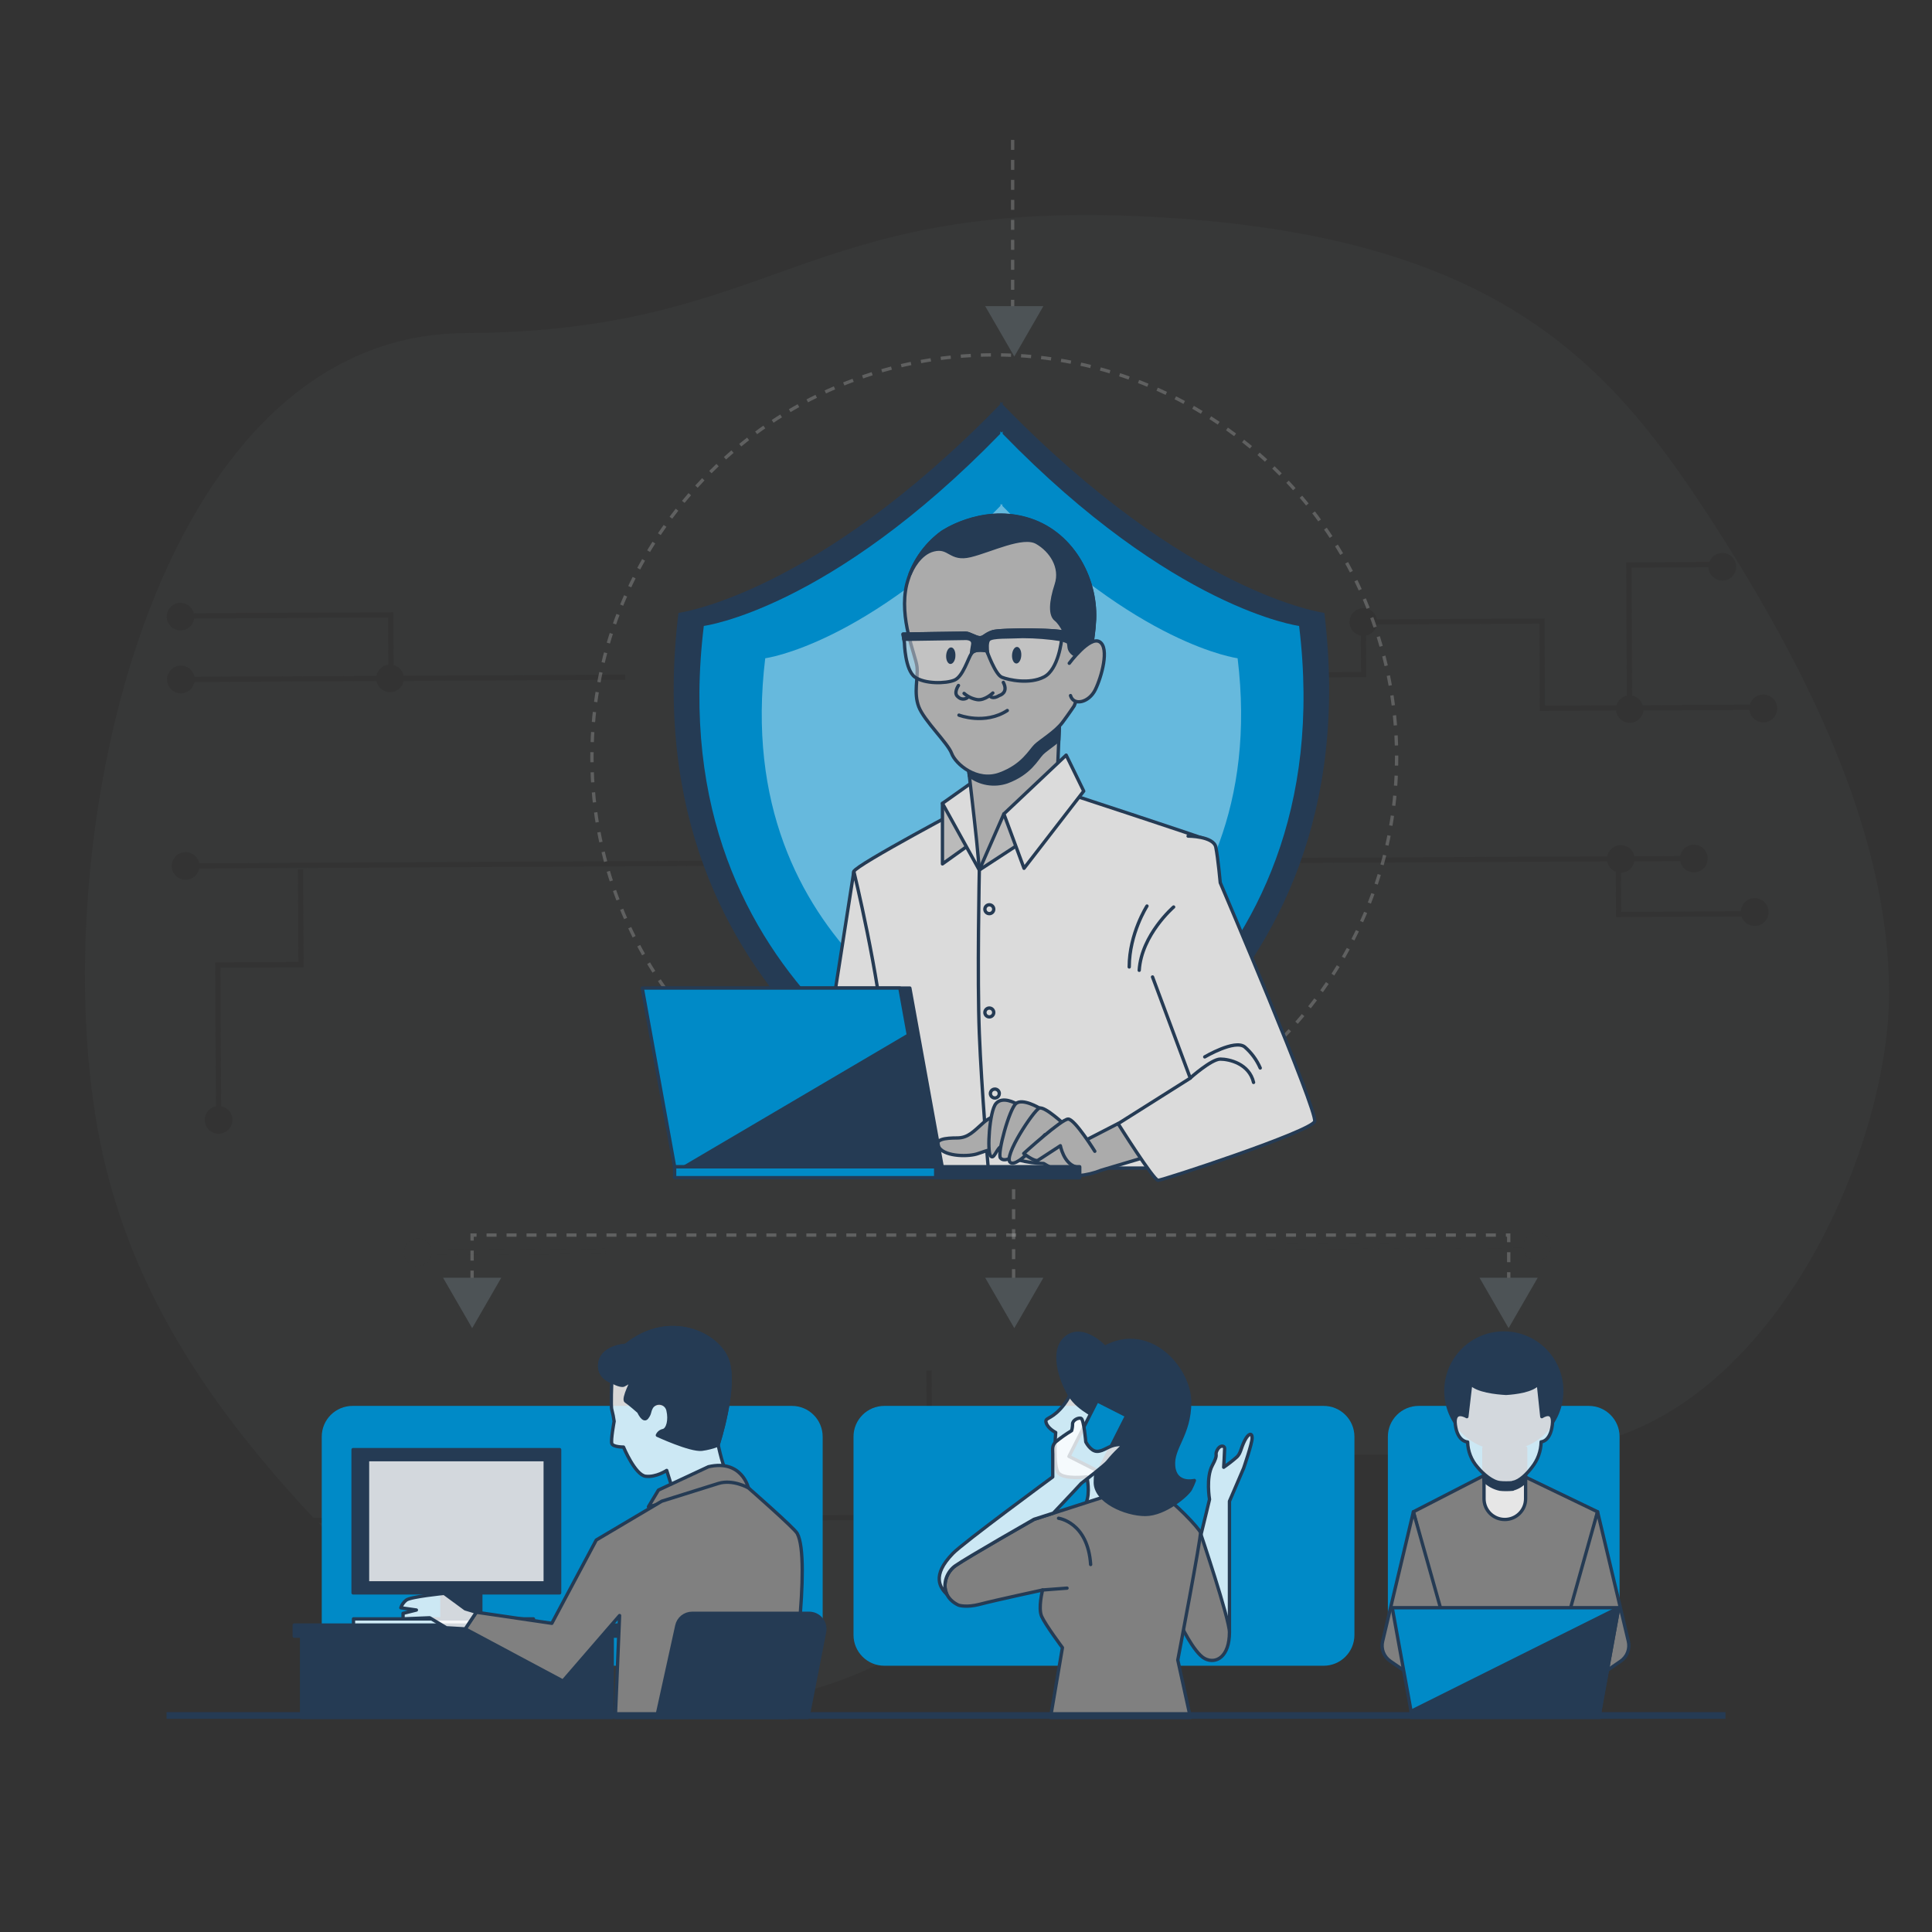 <svg width="290" height="290" viewBox="0 0 290 290" fill="none" xmlns="http://www.w3.org/2000/svg">
<rect x="0" y="0" width="290" height="290" fill="#333333" stroke="none"/>
<g clip-path="url(#clip0_3075_12908)">
<path d="M14.696 169.668C18.58 190.864 29.061 207.484 42.501 222.825C44.04 224.581 45.56 226.249 47.061 227.829L86.798 227.629C86.926 227.284 87.144 226.978 87.43 226.745C87.716 226.512 88.059 226.359 88.424 226.303C88.788 226.247 89.161 226.29 89.504 226.426C89.847 226.563 90.146 226.789 90.372 227.08C90.598 227.372 90.742 227.718 90.789 228.084C90.837 228.45 90.785 228.822 90.64 229.161C90.495 229.5 90.262 229.794 89.965 230.013C89.668 230.232 89.318 230.367 88.951 230.405L88.997 239.545L112.038 239.43L111.978 227.487L139.172 227.351L139.064 205.73L139.844 205.726L139.957 228.128L112.763 228.264L112.823 240.206L69.776 240.422C69.681 240.93 69.401 241.385 68.989 241.697C68.577 242.009 68.064 242.156 67.549 242.11C67.034 242.064 66.556 241.828 66.206 241.447C65.856 241.067 65.661 240.569 65.659 240.053C65.656 239.536 65.846 239.037 66.192 238.653C66.538 238.269 67.014 238.028 67.528 237.976C68.043 237.925 68.557 238.067 68.972 238.375C69.387 238.683 69.672 239.135 69.772 239.642L88.201 239.549L88.154 230.347C87.733 230.225 87.36 229.973 87.09 229.627C86.821 229.28 86.668 228.857 86.654 228.419L47.838 228.613C77.364 259.313 101.193 258.936 119.941 254.15C138.253 249.469 146.888 239.021 166.799 229.523L166.779 225.62L149.896 225.705L149.893 224.924L167.556 224.836L167.578 229.136C169.018 228.466 170.506 227.803 172.064 227.139C179.278 224.05 186.918 222.07 194.725 221.265L194.711 218.408L220.164 218.28C220.261 217.775 220.542 217.323 220.953 217.013C221.364 216.703 221.876 216.557 222.389 216.603C222.902 216.649 223.379 216.884 223.729 217.262C224.078 217.64 224.274 218.135 224.279 218.65C224.279 218.852 224.246 219.052 224.181 219.244C228.981 218.682 233.75 217.876 238.469 216.83C267.403 210.441 283.676 171.222 283.564 148.844C283.451 126.466 272.893 102.696 256.51 77.488C241.245 54.001 224.186 35.051 172.064 32.501C119.941 29.95 116.702 49.764 69.776 50C22.85 50.236 6.734 126.083 14.696 169.668ZM45.577 145.199L33.088 145.261L33.193 166.055C33.701 166.15 34.155 166.43 34.467 166.842C34.779 167.254 34.927 167.767 34.881 168.282C34.834 168.796 34.598 169.275 34.218 169.625C33.837 169.975 33.34 170.17 32.823 170.172C32.306 170.175 31.807 169.985 31.423 169.639C31.039 169.293 30.798 168.817 30.747 168.303C30.695 167.788 30.837 167.274 31.145 166.859C31.453 166.444 31.905 166.159 32.412 166.059L32.304 144.469L44.792 144.407L44.723 130.49L45.503 130.486L45.577 145.199ZM90.87 188.23L64.746 188.361C64.651 188.869 64.37 189.324 63.959 189.636C63.547 189.948 63.033 190.095 62.519 190.049C62.004 190.003 61.525 189.766 61.175 189.386C60.826 189.005 60.631 188.508 60.628 187.991C60.626 187.475 60.816 186.976 61.161 186.592C61.507 186.208 61.984 185.966 62.498 185.915C63.012 185.864 63.527 186.006 63.942 186.314C64.357 186.622 64.642 187.074 64.742 187.581L90.89 187.449L90.87 188.23ZM230.712 189.214C230.196 189.213 229.699 189.018 229.319 188.669C228.939 188.32 228.703 187.842 228.657 187.328L190.044 187.521L190.04 186.741L228.739 186.547C228.841 186.173 229.045 185.835 229.328 185.571C229.611 185.307 229.963 185.128 230.343 185.053C230.723 184.979 231.116 185.012 231.478 185.149C231.84 185.286 232.157 185.522 232.392 185.83C232.627 186.137 232.772 186.505 232.809 186.89C232.847 187.275 232.776 187.664 232.604 188.011C232.433 188.358 232.167 188.65 231.838 188.855C231.509 189.059 231.13 189.167 230.743 189.167L230.712 189.214ZM191.108 100.937L204.291 100.871L204.264 95.407C203.893 95.338 203.547 95.17 203.265 94.919C202.982 94.669 202.773 94.347 202.66 93.986C202.547 93.626 202.535 93.242 202.624 92.875C202.713 92.508 202.9 92.173 203.166 91.904C203.432 91.636 203.765 91.445 204.131 91.353C204.497 91.26 204.881 91.269 205.243 91.378C205.604 91.487 205.929 91.693 206.182 91.973C206.435 92.253 206.607 92.597 206.679 92.967L231.844 92.841L231.909 105.931L242.642 105.877C242.743 105.514 242.942 105.186 243.215 104.928C243.489 104.669 243.828 104.49 244.196 104.409L244.095 84.42L256.584 84.357C256.763 83.873 257.117 83.473 257.575 83.236C258.034 82.998 258.564 82.94 259.063 83.072C259.562 83.205 259.994 83.518 260.274 83.952C260.554 84.385 260.663 84.907 260.579 85.417C260.495 85.926 260.224 86.386 259.82 86.707C259.415 87.027 258.906 87.185 258.391 87.151C257.876 87.116 257.392 86.89 257.034 86.518C256.676 86.146 256.47 85.654 256.455 85.138L244.895 85.196L244.992 104.405C245.36 104.482 245.701 104.658 245.977 104.914C246.253 105.17 246.455 105.496 246.56 105.857L262.67 105.776C262.811 105.277 263.132 104.848 263.572 104.573C264.012 104.298 264.538 104.197 265.049 104.289C265.559 104.382 266.016 104.661 266.332 105.073C266.647 105.485 266.797 105.999 266.753 106.516C266.71 107.033 266.474 107.515 266.094 107.868C265.714 108.22 265.216 108.419 264.697 108.424C264.179 108.429 263.677 108.24 263.29 107.895C262.903 107.55 262.658 107.073 262.604 106.557L246.689 106.637C246.637 107.145 246.4 107.616 246.022 107.959C245.644 108.302 245.152 108.493 244.642 108.496C244.131 108.498 243.638 108.312 243.256 107.973C242.875 107.633 242.632 107.165 242.576 106.658L231.133 106.715L231.067 93.61L206.683 93.732C206.607 94.14 206.41 94.516 206.118 94.811C205.826 95.106 205.452 95.307 205.044 95.387L205.076 101.632L191.143 101.702L191.108 100.937ZM241.249 128.543C241.34 128.071 241.591 127.644 241.961 127.337C242.331 127.029 242.797 126.86 243.278 126.857C243.759 126.855 244.226 127.02 244.599 127.324C244.972 127.627 245.228 128.051 245.324 128.523L252.208 128.488C252.302 127.98 252.583 127.526 252.995 127.214C253.407 126.901 253.92 126.754 254.435 126.8C254.949 126.847 255.428 127.083 255.778 127.463C256.128 127.844 256.323 128.341 256.325 128.858C256.328 129.375 256.138 129.874 255.792 130.258C255.446 130.642 254.97 130.883 254.455 130.934C253.941 130.986 253.426 130.843 253.012 130.535C252.597 130.227 252.311 129.776 252.212 129.269L245.327 129.303C245.24 129.774 244.992 130.2 244.627 130.509C244.262 130.818 243.801 130.991 243.322 130.999L243.352 136.877L261.304 136.787C261.333 136.269 261.554 135.781 261.923 135.417C262.293 135.053 262.785 134.841 263.303 134.82C263.821 134.8 264.328 134.973 264.725 135.307C265.122 135.64 265.381 136.11 265.45 136.624C265.52 137.138 265.395 137.659 265.101 138.086C264.806 138.513 264.363 138.814 263.858 138.932C263.354 139.05 262.823 138.975 262.37 138.723C261.917 138.47 261.575 138.058 261.409 137.567L242.567 137.661L242.533 130.855C242.205 130.724 241.916 130.514 241.691 130.242C241.466 129.97 241.313 129.647 241.245 129.3L29.899 130.361C29.805 130.869 29.524 131.324 29.112 131.636C28.7 131.948 28.187 132.095 27.672 132.049C27.158 132.003 26.679 131.766 26.329 131.386C25.98 131.005 25.784 130.508 25.782 129.991C25.779 129.475 25.969 128.976 26.315 128.592C26.661 128.208 27.137 127.966 27.652 127.915C28.166 127.864 28.681 128.006 29.096 128.314C29.51 128.622 29.796 129.073 29.895 129.581L241.249 128.543ZM29.141 92.836C29.072 93.346 28.815 93.811 28.421 94.142C28.026 94.473 27.523 94.644 27.009 94.624C26.494 94.603 26.006 94.392 25.64 94.031C25.273 93.669 25.054 93.185 25.026 92.671C24.998 92.157 25.162 91.651 25.487 91.252C25.812 90.853 26.273 90.589 26.782 90.512C27.291 90.435 27.81 90.55 28.239 90.836C28.667 91.121 28.973 91.556 29.098 92.055L59.047 91.905L59.087 99.835C59.461 99.933 59.799 100.134 60.063 100.416C60.327 100.698 60.505 101.049 60.578 101.428L93.852 101.261L93.856 102.041L60.582 102.208C60.492 102.681 60.24 103.107 59.87 103.415C59.5 103.722 59.034 103.892 58.553 103.894C58.072 103.897 57.605 103.732 57.232 103.428C56.859 103.124 56.603 102.701 56.508 102.229L29.189 102.366C29.094 102.874 28.814 103.329 28.402 103.641C27.99 103.953 27.477 104.1 26.962 104.054C26.447 104.008 25.968 103.771 25.619 103.391C25.269 103.01 25.074 102.513 25.071 101.996C25.069 101.48 25.259 100.981 25.605 100.597C25.951 100.213 26.427 99.971 26.941 99.92C27.455 99.869 27.97 100.011 28.385 100.319C28.8 100.627 29.085 101.078 29.185 101.586L56.504 101.448C56.587 101.014 56.807 100.618 57.131 100.317C57.455 100.016 57.867 99.827 58.306 99.777L58.271 92.689L29.141 92.836Z" fill="#464C4F" fill-opacity="0.2"/>
<path d="M90.87 188.23L64.746 188.361C64.651 188.869 64.37 189.324 63.959 189.636C63.547 189.948 63.033 190.095 62.519 190.049C62.004 190.003 61.525 189.766 61.175 189.386C60.826 189.005 60.631 188.508 60.628 187.991C60.626 187.475 60.816 186.976 61.161 186.592C61.507 186.208 61.984 185.966 62.498 185.915C63.012 185.864 63.527 186.006 63.942 186.314C64.357 186.622 64.642 187.074 64.742 187.581L90.89 187.449L90.87 188.23Z" fill="#464C4F" fill-opacity="0.2"/>
<path d="M230.712 189.214C230.196 189.213 229.699 189.018 229.319 188.669C228.939 188.32 228.703 187.842 228.657 187.328L190.044 187.521L190.04 186.741L228.739 186.547C228.841 186.173 229.045 185.835 229.328 185.571C229.611 185.307 229.963 185.128 230.343 185.053C230.723 184.979 231.116 185.012 231.478 185.149C231.84 185.286 232.157 185.522 232.392 185.83C232.627 186.137 232.772 186.505 232.809 186.89C232.847 187.275 232.776 187.664 232.604 188.011C232.433 188.358 232.167 188.65 231.838 188.855C231.509 189.059 231.13 189.167 230.743 189.167L230.712 189.214Z" fill="#464C4F" fill-opacity="0.2"/>
<path d="M238.48 211.03H212.95C210.396 211.03 208.325 213.1 208.325 215.655V245.41C208.325 247.964 210.396 250.035 212.95 250.035H238.48C241.034 250.035 243.105 247.964 243.105 245.41V215.655C243.105 213.1 241.034 211.03 238.48 211.03Z" fill="#008AC7"/>
<path d="M225.73 217.48C230.532 217.48 234.425 213.587 234.425 208.785C234.425 203.983 230.532 200.09 225.73 200.09C220.928 200.09 217.035 203.983 217.035 208.785C217.035 213.587 220.928 217.48 225.73 217.48Z" fill="#253B54" stroke="#253B54" stroke-width="0.5" stroke-linecap="round" stroke-linejoin="round"/>
<path d="M224.25 220.705L212.155 226.925L217.455 247.775H234.735L239.8 226.925L227.13 220.82L224.25 220.705Z" fill="#808080" stroke="#253B54" stroke-width="0.5" stroke-linecap="round" stroke-linejoin="round"/>
<path d="M212.155 226.925L207.54 246.345C207.403 246.902 207.44 247.489 207.646 248.025C207.851 248.561 208.216 249.021 208.69 249.345L214.805 253.545H218.5L214.125 245.825L216.315 241.68L212.155 226.925Z" fill="#808080" stroke="#253B54" stroke-width="0.5" stroke-linecap="round" stroke-linejoin="round"/>
<path d="M239.8 226.925L244.42 246.345C244.555 246.902 244.517 247.488 244.312 248.024C244.107 248.56 243.743 249.02 243.27 249.345L237.155 253.545H233.465L237.845 245.825L235.655 241.68L239.8 226.925Z" fill="#808080" stroke="#253B54" stroke-width="0.5" stroke-linecap="round" stroke-linejoin="round"/>
<path d="M225.865 228.08C225.04 228.08 224.249 227.752 223.666 227.169C223.083 226.586 222.755 225.795 222.755 224.97V217.365H229V224.97C228.999 225.38 228.918 225.786 228.76 226.165C228.602 226.544 228.37 226.887 228.079 227.176C227.788 227.465 227.442 227.694 227.062 227.849C226.682 228.004 226.275 228.082 225.865 228.08Z" fill="white" fill-opacity="0.8" stroke="#253B54" stroke-width="0.5" stroke-linecap="round" stroke-linejoin="round"/>
<path d="M222.755 222.225C223.404 222.882 224.231 223.336 225.135 223.529C225.445 223.565 225.758 223.581 226.07 223.579C226.412 223.581 226.754 223.564 227.095 223.529V223.499C227.819 223.308 228.473 222.911 228.975 222.354V217.354H222.755V222.225Z" fill="#253B54" stroke="#253B54" stroke-width="0.5" stroke-linecap="round" stroke-linejoin="round"/>
<path d="M231.435 212.645L230.91 207.69C230.01 208.76 227.46 209.065 226.07 209.15C224.54 209.065 221.745 208.76 220.76 207.69L220.18 212.645C220.18 212.645 218.11 211.375 218.455 213.91C218.8 216.445 220.295 216.445 220.295 216.445C220.328 217.849 220.86 219.196 221.795 220.245C222.62 221.245 223.995 222.425 225.135 222.545C225.445 222.58 225.758 222.595 226.07 222.59C226.412 222.595 226.754 222.579 227.095 222.545V222.5C228.095 222.36 229.25 221.175 229.965 220.225C230.824 219.142 231.304 217.807 231.33 216.425C231.33 216.425 232.695 216.425 233.01 213.89C233.325 211.355 231.435 212.645 231.435 212.645Z" fill="white" fill-opacity="0.8" stroke="#253B54" stroke-width="0.5" stroke-linecap="round" stroke-linejoin="round"/>
<path d="M240.145 256.875H211.81V257.795H240.145V256.875Z" fill="#008AC7" stroke="#253B54" stroke-width="0.5" stroke-linecap="round" stroke-linejoin="round"/>
<path d="M240.15 256.875H211.81L208.98 241.325H242.98L240.15 256.875Z" fill="#008AC7" stroke="#253B54" stroke-width="0.5" stroke-linecap="round" stroke-linejoin="round"/>
<path d="M240.15 256.875L242.98 241.325L211.81 256.875H240.15Z" fill="#253B54" stroke="#253B54" stroke-width="0.5" stroke-linecap="round" stroke-linejoin="round"/>
<path d="M198.68 211.03H132.74C130.186 211.03 128.115 213.101 128.115 215.655V245.41C128.115 247.965 130.186 250.035 132.74 250.035H198.68C201.234 250.035 203.305 247.965 203.305 245.41V215.655C203.305 213.101 201.234 211.03 198.68 211.03Z" fill="#008AC7"/>
<path d="M160.875 208.5C160.875 208.5 160.735 209.775 159.175 211.475C157.615 213.175 156.765 212.75 157.045 213.6C157.325 214.45 158.465 215.02 158.465 215.02C158.465 215.02 158.04 220.125 158.89 221.115C159.74 222.105 163.14 221.68 163.14 221.68C163.14 221.68 163.71 224.09 163 225.65C162.29 227.21 162.435 227.92 162.435 227.92C162.435 227.92 168.385 226.5 169.52 225.37C170.655 224.24 168.815 218.28 170.09 213.175C171.365 208.07 162.575 206.63 160.875 208.5Z" fill="white" fill-opacity="0.8" stroke="#253B54" stroke-width="0.5" stroke-linecap="round" stroke-linejoin="round"/>
<path d="M184.545 245.045V225.345L186.675 220.38C186.675 220.38 187.95 216.695 187.95 215.845C187.95 214.995 187.38 215.135 186.815 216.27C186.25 217.405 186.25 218.115 185.68 218.68C185.045 219.24 184.377 219.761 183.68 220.24C183.68 220.24 183.825 217.83 183.825 217.405C183.825 216.98 183.115 216.835 182.69 217.69C182.265 218.545 182.975 218.115 181.98 219.955C180.985 221.795 181.555 225.06 181.555 225.06C181.555 225.06 178.58 237.535 177.87 239.66C177.16 241.785 177.445 244.48 180.705 245.895C183.965 247.31 184.545 245.045 184.545 245.045Z" fill="white" fill-opacity="0.8" stroke="#253B54" stroke-width="0.5" stroke-linecap="round" stroke-linejoin="round"/>
<path d="M180.155 230C180.155 230 184.545 243 184.545 245C184.545 248.685 182.545 249.82 180.86 248.97C179.175 248.12 177.035 243.5 177.035 243.5C177.035 243.5 179 230.87 180.155 230Z" fill="#808080" stroke="#253B54" stroke-width="0.5" stroke-linecap="round" stroke-linejoin="round"/>
<path d="M143.865 240.935C143.865 240.935 145 241.36 147.125 240.795C149.25 240.23 156.5 238.665 156.5 238.665C156.5 238.665 155.79 241.36 156.36 242.635C156.93 243.91 159.475 247.315 159.475 247.315L157.685 257.815H178.685L176.79 249.175C176.79 249.175 180.335 230.605 180.195 230.04C180.055 229.475 175.94 225.08 174.38 224.51C172.82 223.94 167.15 224.23 167.15 224.23L155.245 228.055C155.245 228.055 145.28 233.705 143.44 235C141.6 236.295 140.885 239.5 143.865 240.935Z" fill="#808080" stroke="#253B54" stroke-width="0.5" stroke-linecap="round" stroke-linejoin="round"/>
<path d="M156.48 238.665L160.165 238.385" stroke="#253B54" stroke-width="0.5" stroke-linecap="round" stroke-linejoin="round"/>
<path d="M158.89 227.895C158.89 227.895 163.285 228.46 163.71 234.84" stroke="#253B54" stroke-width="0.5" stroke-linecap="round" stroke-linejoin="round"/>
<path d="M165.835 202.235C165.835 202.235 162.715 198.835 160.165 200.675C157.615 202.515 159.165 207.175 160.59 209.465C162.015 211.755 164.985 212.725 165.41 213.435C165.835 214.145 164.41 219.67 164.41 222.51C164.41 225.35 168.945 227.325 171.91 227.325C174.875 227.325 178.29 224.35 178.715 223.5C178.93 223.087 179.119 222.662 179.28 222.225C179.28 222.225 176.445 222.935 176.165 220.1C175.885 217.265 178.575 215.42 178.575 210.46C178.575 205.5 172.64 198.55 165.835 202.235Z" fill="#253B54" stroke="#253B54" stroke-width="0.5" stroke-linecap="round" stroke-linejoin="round"/>
<path d="M169.11 212.505L164.685 210.264L160.458 218.61L164.883 220.851L169.11 212.505Z" fill="#008AC7" stroke="#253B54" stroke-width="0.5" stroke-linecap="round" stroke-linejoin="round"/>
<path d="M143.44 235C145.28 233.725 155.205 228.055 155.205 228.055L158.11 227.125C160.485 224.625 162.29 222.67 162.29 222.67C162.29 222.67 165.975 219.835 166.26 219.41C166.786 218.759 167.354 218.143 167.96 217.565C168.53 217 168.96 216.715 167.68 216.855C166.4 216.995 165.68 217.855 164.68 217.855C163.68 217.855 162.98 216.435 162.98 216.435C162.98 216.435 162.695 213.035 162.27 212.895C161.845 212.755 160.995 213.175 160.995 213.745C160.997 214.084 160.95 214.42 160.855 214.745C160.012 215.253 159.206 215.821 158.445 216.445C157.875 217.015 158.02 217.58 158.02 218.29V221.69C158.02 221.69 144.46 231.66 143.02 233.19C139.765 236.55 141.155 238.335 142.115 239.305C141.42 237.73 142.15 235.875 143.44 235Z" fill="white" fill-opacity="0.8" stroke="#253B54" stroke-width="0.5" stroke-linecap="round" stroke-linejoin="round"/>
<path d="M118.86 211.03H52.92C50.366 211.03 48.295 213.1 48.295 215.655V245.41C48.295 247.964 50.366 250.035 52.92 250.035H118.86C121.414 250.035 123.485 247.964 123.485 245.41V215.655C123.485 213.1 121.414 211.03 118.86 211.03Z" fill="#008AC7"/>
<path d="M91.895 244.03H45.27V257.795H91.895V244.03Z" fill="#253B54" stroke="#253B54" stroke-width="0.5" stroke-linecap="round" stroke-linejoin="round"/>
<path d="M72.17 238.26H66.335V244.425H72.17V238.26Z" fill="#253B54" stroke="#253B54" stroke-width="0.5" stroke-linecap="round" stroke-linejoin="round"/>
<path d="M84 217.595H53V239.095H84V217.595Z" fill="#253B54" stroke="#253B54" stroke-width="0.5" stroke-linecap="round" stroke-linejoin="round"/>
<path d="M81.84 219.095H55.165V237.595H81.84V219.095Z" fill="white" fill-opacity="0.8" stroke="#253B54" stroke-width="0.5" stroke-linecap="round" stroke-linejoin="round"/>
<path d="M80.075 243H53.06V244.165H80.075V243Z" fill="white" fill-opacity="0.8" stroke="#253B54" stroke-width="0.5" stroke-linecap="round" stroke-linejoin="round"/>
<path d="M93 243.93H44.165V245.595H93V243.93Z" fill="#253B54" stroke="#253B54" stroke-width="0.5" stroke-linecap="round" stroke-linejoin="round"/>
<path d="M93.94 201.935C93.94 201.935 90.61 202.11 90.08 204.39C89.55 206.67 91.835 207.39 91.835 207.39C91.835 207.39 91.66 211.075 91.835 211.6C91.987 212.176 92.104 212.76 92.185 213.35C92.185 213.35 91.66 216.155 91.835 216.685C92.01 217.215 93.59 217.21 93.59 217.21C93.59 217.21 95.34 221.415 96.92 221.595C98.5 221.775 100.075 220.715 100.075 220.715L100.95 223.5C100.95 223.5 109.72 220.695 109.195 220.87C108.67 221.045 107.79 216.84 107.79 216.84C107.79 216.84 110.595 208.25 109.195 204.215C107.795 200.18 100.425 196.675 93.94 201.935Z" fill="white" fill-opacity="0.8" stroke="#253B54" stroke-width="0.5" stroke-linecap="round" stroke-linejoin="round"/>
<path d="M99.55 214.735C99.358 214.772 99.178 214.855 99.026 214.977C98.874 215.099 98.753 215.256 98.675 215.435C98.675 215.435 103.58 217.715 105.335 217.54C106.181 217.429 107.01 217.215 107.805 216.905V216.84C107.805 216.84 110.61 208.25 109.21 204.215C107.81 200.18 100.44 196.675 93.955 201.935C93.955 201.935 90.625 202.11 90.095 204.39C89.565 206.67 91.85 207.39 91.85 207.39C91.85 207.39 93.075 208.09 93.605 207.915C94.107 207.67 94.575 207.363 95 207C95 207 93.425 210 93.95 210.33C94.475 210.66 95.88 211.91 95.88 211.91C95.88 211.91 96.58 213.485 97.105 212.785C97.63 212.085 97.38 211.975 97.805 211.21C97.956 210.987 98.169 210.813 98.419 210.711C98.668 210.609 98.942 210.583 99.207 210.637C99.471 210.69 99.713 210.821 99.903 211.012C100.093 211.203 100.223 211.446 100.275 211.71C100.615 213.15 100.25 214.56 99.55 214.735Z" fill="#253B54" stroke="#253B54" stroke-width="0.5" stroke-linecap="round" stroke-linejoin="round"/>
<path d="M106.335 220.165L98.835 223.665L97.335 226.165L110.665 222.83L112.335 223.33C112.335 223.33 111.335 219 106.335 220.165Z" fill="#808080" stroke="#253B54" stroke-width="0.5" stroke-linecap="round" stroke-linejoin="round"/>
<path d="M93 242.5L92.365 257.8H118.25C118.8 254.265 121.795 234.12 119.665 230.17C119.24 229.38 112.335 223.335 112.335 223.335C112.335 223.335 110 222 107.835 222.67C105.67 223.34 99.335 225.335 99.335 225.335L89.5 231.165L82.835 243.665L71.5 242L69.835 244.5L84.5 252.33L93 242.5Z" fill="#808080" stroke="#253B54" stroke-width="0.5" stroke-linecap="round" stroke-linejoin="round"/>
<path d="M69.835 241.5L66.665 239.17C66.665 239.17 61.665 239.67 61 240.17C60.607 240.461 60.315 240.869 60.165 241.335L62.5 241.67L60.5 242.17V243L64.5 242.835L67 244.335L69.835 244.5L71.5 242L69.835 241.5Z" fill="white" fill-opacity="0.8" stroke="#253B54" stroke-width="0.5" stroke-linecap="round" stroke-linejoin="round"/>
<path d="M121.27 257.795L123.77 244.97C123.836 244.629 123.826 244.278 123.741 243.941C123.656 243.605 123.497 243.291 123.276 243.023C123.055 242.755 122.778 242.539 122.464 242.391C122.15 242.242 121.807 242.165 121.46 242.165H103.89C103.354 242.164 102.834 242.347 102.417 242.682C101.999 243.018 101.709 243.487 101.595 244.01L98.56 257.795H121.27Z" fill="#253B54" stroke="#253B54" stroke-width="0.5" stroke-linecap="round" stroke-linejoin="round"/>
<path d="M152 21L152 52" stroke="white" stroke-opacity="0.2" stroke-width="0.5" stroke-miterlimit="10" stroke-dasharray="1.5 1.5"/>
<path d="M152.25 53.515L156.615 45.95H147.88L152.25 53.515Z" fill="#4D5356"/>
<path d="M149.245 174.055C182.6 174.055 209.64 147.015 209.64 113.66C209.64 80.304 182.6 53.265 149.245 53.265C115.89 53.265 88.85 80.304 88.85 113.66C88.85 147.015 115.89 174.055 149.245 174.055Z" stroke="white" stroke-opacity="0.2" stroke-width="0.5" stroke-miterlimit="10" stroke-dasharray="1.51 1.51"/>
<path d="M152.145 178.505V194.845" stroke="white" stroke-opacity="0.2" stroke-width="0.5" stroke-miterlimit="10" stroke-dasharray="1.5 1.5"/>
<path d="M70.865 195.22V185.39H226.465V198.015" stroke="white" stroke-opacity="0.2" stroke-width="0.5" stroke-miterlimit="10" stroke-dasharray="1.5 1.5"/>
<path d="M70.875 199.36L75.24 191.795H66.505L70.875 199.36Z" fill="#4D5356"/>
<path d="M152.25 199.36L156.615 191.795H147.88L152.25 199.36Z" fill="#4D5356"/>
<path d="M226.445 199.36L230.815 191.795H222.08L226.445 199.36Z" fill="#4D5356"/>
<path d="M198.79 92C198.79 92 178.315 89.33 150.5 60.705V60.31L150.305 60.505L150.115 60.31V60.705C122.32 89.33 101.84 92 101.84 92C94.545 151.96 145.215 172.5 150.125 174.36V174.5L150.315 174.43L150.51 174.5V174.36C155.42 172.5 206.09 151.935 198.79 92Z" fill="#253B54"/>
<path d="M195 93.955C195 93.955 176.135 91.5 150.5 65.115V64.75L150.32 64.935L150.145 64.75V65.115C124.505 91.515 105.645 93.955 105.645 93.955C98.915 149.245 145.645 168.2 150.145 169.905V170.035L150.32 169.97L150.5 170.035V169.905C155.025 168.2 201.745 149.245 195 93.955Z" fill="#008AC7"/>
<path opacity="0.5" d="M185.77 98.805C185.77 98.805 170.77 96.87 150.455 75.93V75.645C150.41 75.69 150.365 75.74 150.315 75.785L150.175 75.645V75.93C129.84 96.87 114.865 98.805 114.865 98.805C109.525 142.655 146.585 157.69 150.175 159.04V159.145L150.315 159.09L150.455 159.145V159.04C154.05 157.69 191.105 142.655 185.77 98.805Z" fill="white" fill-opacity="0.8"/>
<path d="M145.835 120.645C145.835 120.645 128.5 129.81 128.165 130.81C127.83 131.81 130.665 150.645 131.665 157.31C132.349 162.346 132.739 167.418 132.835 172.5V175.335H178.835C178.835 175.335 182.165 126.5 181 126C179.835 125.5 159.5 118.835 159.5 118.835L145.835 120.645Z" fill="#DBDBDB" stroke="#253B54" stroke-width="0.5" stroke-linecap="round" stroke-linejoin="round"/>
<path d="M147 130.6C147 130.6 146.67 146.81 147 155.145C147.33 163.48 148.335 175.31 148.335 175.31" stroke="#253B54" stroke-width="0.5" stroke-linecap="round" stroke-linejoin="round"/>
<path d="M148.5 137.14C148.867 137.14 149.165 136.842 149.165 136.475C149.165 136.108 148.867 135.81 148.5 135.81C148.133 135.81 147.835 136.108 147.835 136.475C147.835 136.842 148.133 137.14 148.5 137.14Z" stroke="#253B54" stroke-width="0.5" stroke-linecap="round" stroke-linejoin="round"/>
<path d="M148.5 152.64C148.867 152.64 149.165 152.342 149.165 151.975C149.165 151.608 148.867 151.31 148.5 151.31C148.133 151.31 147.835 151.608 147.835 151.975C147.835 152.342 148.133 152.64 148.5 152.64Z" fill="#DBDBDB" stroke="#253B54" stroke-width="0.5" stroke-linecap="round" stroke-linejoin="round"/>
<path d="M150 164.145C150 164.277 149.961 164.407 149.887 164.517C149.813 164.628 149.708 164.714 149.585 164.764C149.462 164.815 149.327 164.828 149.197 164.801C149.067 164.775 148.948 164.711 148.854 164.617C148.761 164.522 148.698 164.403 148.672 164.272C148.647 164.142 148.661 164.007 148.712 163.885C148.764 163.762 148.851 163.658 148.961 163.585C149.072 163.512 149.202 163.474 149.335 163.475C149.512 163.476 149.681 163.547 149.805 163.673C149.93 163.798 150 163.968 150 164.145Z" fill="#DBDBDB" stroke="#253B54" stroke-width="0.5" stroke-linecap="round" stroke-linejoin="round"/>
<path d="M167.835 168.645L162.665 171.31C162.665 171.31 156.165 167.145 154 166.975C151.835 166.805 149.165 167.145 147.665 168.475C146.165 169.805 145.335 170.81 143.665 170.81C141.995 170.81 140 170.975 141 172.31C142 173.645 145.5 173.645 146.835 173.145C148.17 172.645 150.165 172.145 150.165 172.145C150.865 173.104 151.861 173.807 153 174.145C154.198 174.454 155.428 174.622 156.665 174.645C156.665 174.645 159.835 176.645 161.835 176.475C163.037 176.376 164.217 176.096 165.335 175.645L171.5 173.81C171.5 173.81 169.835 169.81 167.835 168.645Z" fill="#ABABAB" stroke="#253B54" stroke-width="0.5" stroke-linecap="round" stroke-linejoin="round"/>
<path d="M152.5 165.645C152.5 165.645 150.5 164.475 149.5 165.645C148.5 166.815 148.165 172.81 148.665 173.475C149.165 174.14 149.5 172.645 150.165 172.145C150.83 171.645 152.5 165.645 152.5 165.645Z" fill="#ABABAB" stroke="#253B54" stroke-width="0.5" stroke-linecap="round" stroke-linejoin="round"/>
<path d="M156 166.31C156 166.31 153.5 164.81 152.5 165.645C151.5 166.48 149.665 173.145 150.165 173.81C150.665 174.475 152.165 173.81 152.335 172.975C152.505 172.14 155.335 167.81 155.335 167.81L156 166.31Z" fill="#ABABAB" stroke="#253B54" stroke-width="0.5" stroke-linecap="round" stroke-linejoin="round"/>
<path d="M160 169C160 169 156.835 166 156 166.335C155.165 166.67 150.5 173.67 151.665 174.5C152.83 175.33 156.835 170.335 156.835 170.335L158.335 171.5" fill="#ABABAB"/>
<path d="M160 169C160 169 156.835 166 156 166.335C155.165 166.67 150.5 173.67 151.665 174.5C152.83 175.33 156.835 170.335 156.835 170.335L158.335 171.5" stroke="#253B54" stroke-width="0.5" stroke-linecap="round" stroke-linejoin="round"/>
<path d="M164.335 172.81C164.335 172.81 161.335 167.975 160.335 167.975C159.335 167.975 153.665 173.145 153.665 173.145C153.665 173.145 155.335 174.475 155.835 174.145C156.335 173.815 159.165 171.975 159.165 171.975C159.165 171.975 159.665 174.645 161.5 175.145" fill="#ABABAB"/>
<path d="M164.335 172.81C164.335 172.81 161.335 167.975 160.335 167.975C159.335 167.975 153.665 173.145 153.665 173.145C153.665 173.145 155.335 174.475 155.835 174.145C156.335 173.815 159.165 171.975 159.165 171.975C159.165 171.975 159.665 174.645 161.5 175.145" stroke="#253B54" stroke-width="0.5" stroke-linecap="round" stroke-linejoin="round"/>
<path d="M178.335 125.5C178.335 125.5 182.165 125.5 182.5 127.17C182.835 128.84 183.165 132.5 183.165 132.5C183.165 132.5 197.835 166.835 197.335 168.335C196.835 169.835 174.5 177.17 173.835 177.17C173.17 177.17 167.835 168.67 167.835 168.67L178.665 161.835L173 146.645" fill="#DBDBDB"/>
<path d="M178.335 125.5C178.335 125.5 182.165 125.5 182.5 127.17C182.835 128.84 183.165 132.5 183.165 132.5C183.165 132.5 197.835 166.835 197.335 168.335C196.835 169.835 174.5 177.17 173.835 177.17C173.17 177.17 167.835 168.67 167.835 168.67L178.665 161.835L173 146.645" stroke="#253B54" stroke-width="0.5" stroke-linecap="round" stroke-linejoin="round"/>
<path d="M176.165 136.145C176.165 136.145 171.335 140.31 171 145.645" stroke="#253B54" stroke-width="0.5" stroke-linecap="round" stroke-linejoin="round"/>
<path d="M172.165 136C172.165 136 169.5 140.145 169.5 145.145" stroke="#253B54" stroke-width="0.5" stroke-linecap="round" stroke-linejoin="round"/>
<path d="M178.665 161.81C178.665 161.81 181.835 158.975 183.165 158.975C184.495 158.975 187.5 159.645 188.165 162.475" stroke="#253B54" stroke-width="0.5" stroke-linecap="round" stroke-linejoin="round"/>
<path d="M180.835 158.645C180.835 158.645 185.335 155.975 186.835 157.145C187.839 158.012 188.635 159.094 189.165 160.31" stroke="#253B54" stroke-width="0.5" stroke-linecap="round" stroke-linejoin="round"/>
<path d="M128.165 130.81L123.165 162.81C123.165 162.81 117.665 166.81 119.665 172.81C120.455 175.18 122.665 176.31 132.835 175.31C133.35 169.266 133.35 163.189 132.835 157.145C132 146.5 128.165 130.81 128.165 130.81Z" fill="#DBDBDB" stroke="#253B54" stroke-width="0.5" stroke-linecap="round" stroke-linejoin="round"/>
<path d="M127 167.11C127 167.11 130.425 167.19 130.665 167.585C130.905 167.98 130.905 173.32 130.11 173.88C129.315 174.44 128.755 174.675 128.435 173.88C128.115 173.085 127.56 171.41 127.56 171.41C127.56 171.41 125.41 173.8 123.335 173.32C121.26 172.84 121.025 171.89 120.39 171.65C119.755 171.41 118.89 171.73 117.44 171.15C115.99 170.57 114.415 168.445 114.415 168.445C114.415 168.445 110.59 171.79 109.795 171.39C109 170.99 109.875 169.72 111.15 168.365C112.425 167.01 113.3 165.655 114.575 165.335C115.85 165.015 120.945 164.38 122.54 164.86C124.135 165.34 125.49 166.055 125.645 166.29C126.062 166.617 126.517 166.893 127 167.11Z" fill="#ABABAB" stroke="#253B54" stroke-width="0.5" stroke-linecap="round" stroke-linejoin="round"/>
<path d="M116.575 164.32C116.575 164.32 114.425 163.92 114.185 165.355C113.945 166.79 114.505 172.355 115.06 172.855C115.237 172.971 115.439 173.046 115.65 173.072C115.86 173.098 116.074 173.076 116.275 173.006C116.475 172.936 116.657 172.822 116.806 172.671C116.956 172.52 117.068 172.336 117.135 172.135C117.45 171.18 117.37 166.165 117.37 166.165C117.37 166.165 117.61 164.8 116.575 164.32Z" fill="#ABABAB" stroke="#253B54" stroke-width="0.5" stroke-linecap="round" stroke-linejoin="round"/>
<path d="M120.56 165.195C120.56 165.195 117.37 163.195 116.56 164.32C115.75 165.445 116.64 172.205 117.06 173.085C117.48 173.965 118.97 174.28 119.29 173.32C119.61 172.36 119.685 168.385 119.79 168.145" fill="#ABABAB"/>
<path d="M120.56 165.195C120.56 165.195 117.37 163.195 116.56 164.32C115.75 165.445 116.64 172.205 117.06 173.085C117.48 173.965 118.97 174.28 119.29 173.32C119.61 172.36 119.685 168.385 119.79 168.145" stroke="#253B54" stroke-width="0.5" stroke-linecap="round" stroke-linejoin="round"/>
<path d="M122.39 166.31C122.31 166.55 122.39 173.56 121.435 174.04C120.48 174.52 119.125 174.515 119.125 171.33C119.125 168.145 119.285 164.24 120.16 163.92C121.035 163.6 123.505 164.96 124.385 165.755" fill="#ABABAB"/>
<path d="M122.39 166.31C122.31 166.55 122.39 173.56 121.435 174.04C120.48 174.52 119.125 174.515 119.125 171.33C119.125 168.145 119.285 164.24 120.16 163.92C121.035 163.6 123.505 164.96 124.385 165.755" stroke="#253B54" stroke-width="0.5" stroke-linecap="round" stroke-linejoin="round"/>
<path d="M127.57 171.41L126.85 168.225" stroke="#253B54" stroke-width="0.5" stroke-linecap="round" stroke-linejoin="round"/>
<path d="M141.465 120.59V129.675L146.075 126.38L141.465 120.59Z" fill="#BABABA" stroke="#253B54" stroke-width="0.5" stroke-linecap="round" stroke-linejoin="round"/>
<path d="M146.995 130.595L141.465 120.59L146.865 116.765L146.995 130.595Z" fill="#DBDBDB" stroke="#253B54" stroke-width="0.5" stroke-linecap="round" stroke-linejoin="round"/>
<path d="M145.28 114.53C145.28 114.53 146.335 123.615 146.6 126.25C146.865 128.885 146.995 130.6 146.995 130.6C146.995 130.6 155.16 121.1 156.74 119.005C158.32 116.91 158.715 116.24 158.715 116.24L159.115 106.495L145.28 114.53Z" fill="#ABABAB" stroke="#253B54" stroke-width="0.5" stroke-linecap="round" stroke-linejoin="round"/>
<path d="M145.5 116.435C146.292 117.037 147.22 117.437 148.202 117.599C149.184 117.761 150.191 117.681 151.135 117.365C154.635 116.08 155.635 113.865 156.4 113.1C156.9 112.6 157.95 111.91 158.925 111.1L159.115 106.495L145.28 114.53C145.28 114.53 145.37 115.29 145.5 116.435Z" fill="#253B54" stroke="#253B54" stroke-width="0.5" stroke-linecap="round" stroke-linejoin="round"/>
<path d="M150.685 122.17L146.995 130.595L153.45 126.38L150.685 122.17Z" fill="#BABABA" stroke="#253B54" stroke-width="0.5" stroke-linecap="round" stroke-linejoin="round"/>
<path d="M150.685 122.17L153.71 130.335L162.67 118.745L160.035 113.345L150.685 122.17Z" fill="#DBDBDB" stroke="#253B54" stroke-width="0.5" stroke-linecap="round" stroke-linejoin="round"/>
<path d="M141.355 79.94C138.758 81.854 136.902 84.605 136.1 87.73C134.885 92.825 137.455 98.36 137.645 100.065C137.835 101.77 137.105 103.985 137.91 106.09C138.715 108.195 142.275 111.53 142.845 113.09C143.415 114.65 146.605 117.46 150.075 116.19C153.545 114.92 154.635 112.69 155.425 111.92C156.215 111.15 158.425 109.86 159.495 108.42C160.565 106.98 161.24 105.95 161.24 105.95C161.24 105.95 164.05 99.045 164.29 92.89C164.53 86.735 160.88 79.755 153.985 77.835C147.09 75.915 141.355 79.94 141.355 79.94Z" fill="#ABABAB" stroke="#253B54" stroke-width="0.5" stroke-linecap="round" stroke-linejoin="round"/>
<path opacity="0.5" d="M135.755 96.5C135.755 96.5 135.85 100.56 137.325 101.625C138.8 102.69 141.98 102.625 143.265 102.09C144.55 101.555 145.295 98.845 145.835 98.065C146.375 97.285 148.13 97.7 148.13 97.7C148.13 97.7 149.385 101.25 150.38 101.655C151.375 102.06 154.52 102.755 156.72 101.605C158.92 100.455 159.35 96 159.35 96C159.35 96 160.63 95.755 160.275 95.095C159.92 94.435 150.16 94.445 149.005 94.825C147.85 95.205 147.7 95.725 147.07 95.715C146.44 95.705 145.57 95.045 144.94 95.035C144.31 95.025 135.555 95.18 135.555 95.18L135.755 96.5Z" fill="#DBDBDB"/>
<path d="M154 77.87C147.105 75.95 141.37 79.94 141.37 79.94C139.241 81.52 137.596 83.664 136.62 86.13C136.895 85.48 138.025 83.08 140.12 82.545C142.555 81.92 142.59 84.145 145.665 83.395C148.74 82.645 153.52 80.22 155.63 81.425C157.74 82.63 159.41 85.14 158.55 87.75C157.69 90.36 157.605 92.32 158.47 92.985C159.335 93.65 160.385 95.76 160.47 97.07C160.535 98.15 161.97 98.885 163.495 98.69C163.937 96.796 164.21 94.867 164.31 92.925C164.535 86.775 160.88 79.79 154 77.87Z" fill="#253B54" stroke="#253B54" stroke-width="0.5" stroke-linecap="round" stroke-linejoin="round"/>
<path d="M143.87 102.89C143.87 102.89 143.06 104.06 143.8 104.595C143.977 104.78 144.214 104.896 144.468 104.922C144.723 104.949 144.979 104.884 145.19 104.74" stroke="#253B54" stroke-width="0.5" stroke-linecap="round" stroke-linejoin="round"/>
<path d="M144.71 104.08C145.275 104.575 145.968 104.901 146.71 105.02C147.845 105.165 149.03 104.02 149.03 104.02" stroke="#253B54" stroke-width="0.5" stroke-linecap="round" stroke-linejoin="round"/>
<path d="M148.62 104.5C148.62 104.5 148.98 105.03 150.02 104.39C150.02 104.39 151.43 104.01 150.605 102.43" stroke="#253B54" stroke-width="0.5" stroke-linecap="round" stroke-linejoin="round"/>
<path d="M143.945 107.345C143.945 107.345 147.815 108.845 151.2 106.65" stroke="#253B54" stroke-width="0.5" stroke-linecap="round" stroke-linejoin="round"/>
<path d="M153.3 98.36C153.275 99.045 152.94 99.6 152.555 99.595C152.17 99.59 151.88 99.025 151.91 98.34C151.94 97.655 152.27 97.1 152.655 97.105C153.04 97.11 153.33 97.67 153.3 98.36Z" fill="#253B54"/>
<path d="M143.41 98.43C143.41 99.12 143.05 99.67 142.665 99.665C142.28 99.66 141.99 99.1 142.02 98.415C142.05 97.73 142.38 97.175 142.765 97.18C143.15 97.185 143.44 97.745 143.41 98.43Z" fill="#253B54"/>
<path d="M135.755 96.5C135.755 96.5 135.85 100.56 137.325 101.625C138.8 102.69 141.98 102.625 143.265 102.09C144.55 101.555 145.295 98.845 145.835 98.065C146.375 97.285 148.13 97.7 148.13 97.7C148.13 97.7 149.385 101.25 150.38 101.655C151.375 102.06 154.52 102.755 156.72 101.605C158.92 100.455 159.35 96 159.35 96C159.35 96 160.63 95.755 160.275 95.095C159.92 94.435 150.16 94.445 149.005 94.825C147.85 95.205 147.7 95.725 147.07 95.715C146.44 95.705 145.57 95.045 144.94 95.035C144.31 95.025 135.555 95.18 135.555 95.18L135.755 96.5Z" stroke="#253B54" stroke-width="0.5" stroke-linecap="round" stroke-linejoin="round"/>
<path d="M160.275 95.105L164.38 97.12L164.1 97.77L159.35 96.01L160.275 95.105Z" fill="#253B54" stroke="#253B54" stroke-width="0.5" stroke-linecap="round" stroke-linejoin="round"/>
<path d="M149 94.835C147.845 95.21 147.695 95.735 147.065 95.725C146.435 95.715 145.565 95.055 144.935 95.045C144.305 95.035 135.55 95.19 135.55 95.19L135.67 95.97L144.845 95.83C144.845 95.83 146.185 95.72 146.01 96.76C145.76 98.21 145.83 98.07 145.83 98.07C146.365 97.29 148.125 97.705 148.125 97.705L148.25 98.04C148.165 97.38 148.095 96.35 148.445 96.005C148.975 95.505 151.375 95.65 153.535 95.545C155.481 95.55 157.423 95.706 159.345 96.01L160.225 95.06C159.445 94.445 150.13 94.465 149 94.835Z" fill="#253B54" stroke="#253B54" stroke-width="0.5" stroke-linecap="round" stroke-linejoin="round"/>
<path d="M160.5 99.56C160.5 99.56 163.58 95.405 165.065 96.34C166.55 97.275 165.365 101.585 164.4 103.54C163.435 105.495 161.135 105.985 160.69 104.41" fill="#ABABAB"/>
<path d="M160.5 99.56C160.5 99.56 163.58 95.405 165.065 96.34C166.55 97.275 165.365 101.585 164.4 103.54C163.435 105.495 161.135 105.985 160.69 104.41" stroke="#253B54" stroke-width="0.5" stroke-linecap="round" stroke-linejoin="round"/>
<path d="M141.43 175.145H102.765L97.905 148.31H136.57L141.43 175.145Z" fill="#253B54" stroke="#253B54" stroke-width="0.5" stroke-linecap="round" stroke-linejoin="round"/>
<path d="M139.93 175.145H101.265L96.405 148.31H135.07L139.93 175.145Z" fill="#008AC7" stroke="#253B54" stroke-width="0.5" stroke-linecap="round" stroke-linejoin="round"/>
<path d="M102.765 175.145H139.93L136.35 155.38L102.765 175.145Z" fill="#253B54" stroke="#253B54" stroke-width="0.5" stroke-linecap="round" stroke-linejoin="round"/>
<path d="M162.055 175.145H101.265V176.77H162.055V175.145Z" fill="#008AC7" stroke="#253B54" stroke-width="0.5" stroke-linecap="round" stroke-linejoin="round"/>
<path d="M162.055 175.145H140.45V176.77H162.055V175.145Z" fill="#253B54" stroke="#253B54" stroke-width="0.5" stroke-linecap="round" stroke-linejoin="round"/>
<line x1="25" y1="257.5" x2="259" y2="257.5" stroke="#253B54"/>
</g>
<defs>
<clipPath id="clip0_3075_12908">
<rect width="290" height="290" fill="white"/>
</clipPath>
</defs>
</svg>
